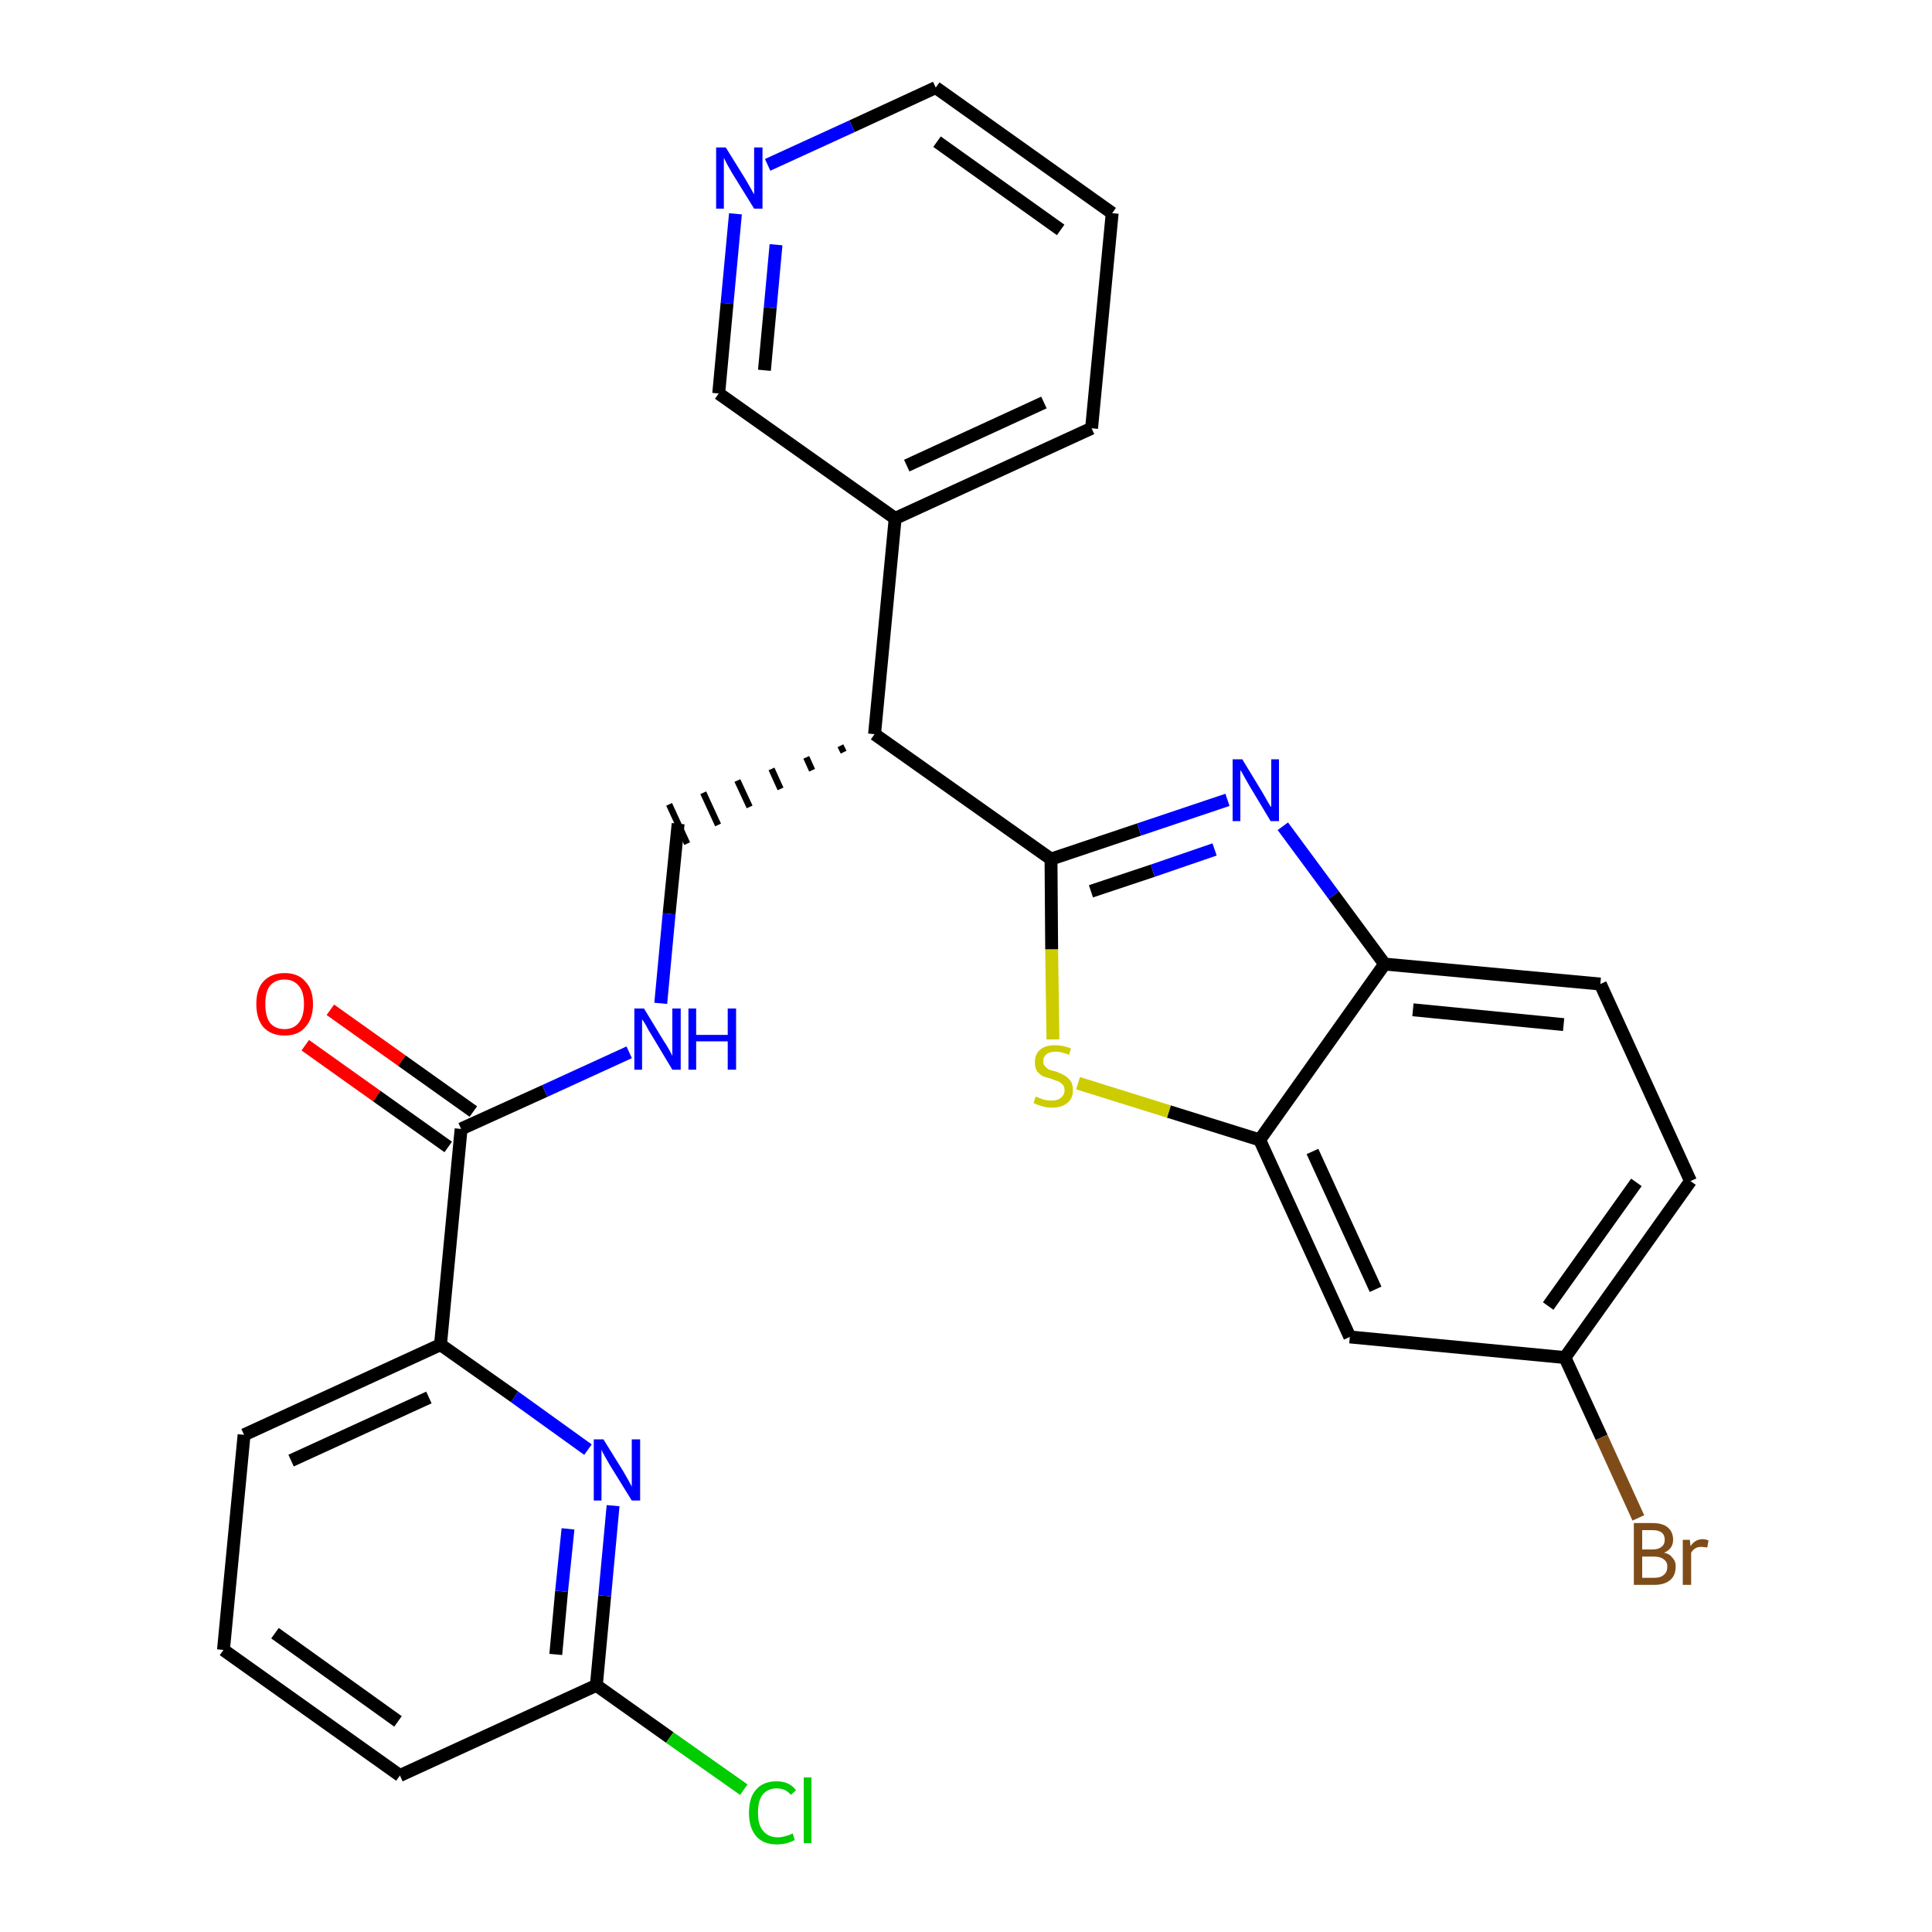 <?xml version='1.0' encoding='iso-8859-1'?>
<svg version='1.1' baseProfile='full'
              xmlns='http://www.w3.org/2000/svg'
                      xmlns:rdkit='http://www.rdkit.org/xml'
                      xmlns:xlink='http://www.w3.org/1999/xlink'
                  xml:space='preserve'
width='300px' height='300px' viewBox='0 0 300 300'>
<!-- END OF HEADER -->
<path class='bond-0 atom-0 atom-1' d='M 47.4,162.3 L 58.5,170.2' style='fill:none;fill-rule:evenodd;stroke:#FF0000;stroke-width:2.0px;stroke-linecap:butt;stroke-linejoin:miter;stroke-opacity:1' />
<path class='bond-0 atom-0 atom-1' d='M 58.5,170.2 L 69.6,178.1' style='fill:none;fill-rule:evenodd;stroke:#000000;stroke-width:2.0px;stroke-linecap:butt;stroke-linejoin:miter;stroke-opacity:1' />
<path class='bond-0 atom-0 atom-1' d='M 51.3,156.8 L 62.4,164.7' style='fill:none;fill-rule:evenodd;stroke:#FF0000;stroke-width:2.0px;stroke-linecap:butt;stroke-linejoin:miter;stroke-opacity:1' />
<path class='bond-0 atom-0 atom-1' d='M 62.4,164.7 L 73.5,172.6' style='fill:none;fill-rule:evenodd;stroke:#000000;stroke-width:2.0px;stroke-linecap:butt;stroke-linejoin:miter;stroke-opacity:1' />
<path class='bond-1 atom-1 atom-2' d='M 71.6,175.3 L 84.6,169.4' style='fill:none;fill-rule:evenodd;stroke:#000000;stroke-width:2.0px;stroke-linecap:butt;stroke-linejoin:miter;stroke-opacity:1' />
<path class='bond-1 atom-1 atom-2' d='M 84.6,169.4 L 97.7,163.4' style='fill:none;fill-rule:evenodd;stroke:#0000FF;stroke-width:2.0px;stroke-linecap:butt;stroke-linejoin:miter;stroke-opacity:1' />
<path class='bond-20 atom-1 atom-21' d='M 71.6,175.3 L 68.4,208.8' style='fill:none;fill-rule:evenodd;stroke:#000000;stroke-width:2.0px;stroke-linecap:butt;stroke-linejoin:miter;stroke-opacity:1' />
<path class='bond-2 atom-2 atom-3' d='M 102.6,155.8 L 103.9,141.9' style='fill:none;fill-rule:evenodd;stroke:#0000FF;stroke-width:2.0px;stroke-linecap:butt;stroke-linejoin:miter;stroke-opacity:1' />
<path class='bond-2 atom-2 atom-3' d='M 103.9,141.9 L 105.3,127.9' style='fill:none;fill-rule:evenodd;stroke:#000000;stroke-width:2.0px;stroke-linecap:butt;stroke-linejoin:miter;stroke-opacity:1' />
<path class='bond-3 atom-4 atom-3' d='M 130.5,115.8 L 131.0,116.8' style='fill:none;fill-rule:evenodd;stroke:#000000;stroke-width:1.0px;stroke-linecap:butt;stroke-linejoin:miter;stroke-opacity:1' />
<path class='bond-3 atom-4 atom-3' d='M 125.2,117.6 L 126.1,119.6' style='fill:none;fill-rule:evenodd;stroke:#000000;stroke-width:1.0px;stroke-linecap:butt;stroke-linejoin:miter;stroke-opacity:1' />
<path class='bond-3 atom-4 atom-3' d='M 119.8,119.4 L 121.2,122.5' style='fill:none;fill-rule:evenodd;stroke:#000000;stroke-width:1.0px;stroke-linecap:butt;stroke-linejoin:miter;stroke-opacity:1' />
<path class='bond-3 atom-4 atom-3' d='M 114.5,121.2 L 116.4,125.3' style='fill:none;fill-rule:evenodd;stroke:#000000;stroke-width:1.0px;stroke-linecap:butt;stroke-linejoin:miter;stroke-opacity:1' />
<path class='bond-3 atom-4 atom-3' d='M 109.2,123.1 L 111.5,128.1' style='fill:none;fill-rule:evenodd;stroke:#000000;stroke-width:1.0px;stroke-linecap:butt;stroke-linejoin:miter;stroke-opacity:1' />
<path class='bond-3 atom-4 atom-3' d='M 103.9,124.9 L 106.7,131.0' style='fill:none;fill-rule:evenodd;stroke:#000000;stroke-width:1.0px;stroke-linecap:butt;stroke-linejoin:miter;stroke-opacity:1' />
<path class='bond-4 atom-4 atom-5' d='M 135.8,114.0 L 139.0,80.5' style='fill:none;fill-rule:evenodd;stroke:#000000;stroke-width:2.0px;stroke-linecap:butt;stroke-linejoin:miter;stroke-opacity:1' />
<path class='bond-10 atom-4 atom-11' d='M 135.8,114.0 L 163.2,133.4' style='fill:none;fill-rule:evenodd;stroke:#000000;stroke-width:2.0px;stroke-linecap:butt;stroke-linejoin:miter;stroke-opacity:1' />
<path class='bond-5 atom-5 atom-6' d='M 139.0,80.5 L 169.5,66.5' style='fill:none;fill-rule:evenodd;stroke:#000000;stroke-width:2.0px;stroke-linecap:butt;stroke-linejoin:miter;stroke-opacity:1' />
<path class='bond-5 atom-5 atom-6' d='M 140.8,72.3 L 162.1,62.5' style='fill:none;fill-rule:evenodd;stroke:#000000;stroke-width:2.0px;stroke-linecap:butt;stroke-linejoin:miter;stroke-opacity:1' />
<path class='bond-27 atom-10 atom-5' d='M 111.6,61.1 L 139.0,80.5' style='fill:none;fill-rule:evenodd;stroke:#000000;stroke-width:2.0px;stroke-linecap:butt;stroke-linejoin:miter;stroke-opacity:1' />
<path class='bond-6 atom-6 atom-7' d='M 169.5,66.5 L 172.7,33.1' style='fill:none;fill-rule:evenodd;stroke:#000000;stroke-width:2.0px;stroke-linecap:butt;stroke-linejoin:miter;stroke-opacity:1' />
<path class='bond-7 atom-7 atom-8' d='M 172.7,33.1 L 145.3,13.6' style='fill:none;fill-rule:evenodd;stroke:#000000;stroke-width:2.0px;stroke-linecap:butt;stroke-linejoin:miter;stroke-opacity:1' />
<path class='bond-7 atom-7 atom-8' d='M 164.7,35.7 L 145.5,22.0' style='fill:none;fill-rule:evenodd;stroke:#000000;stroke-width:2.0px;stroke-linecap:butt;stroke-linejoin:miter;stroke-opacity:1' />
<path class='bond-8 atom-8 atom-9' d='M 145.3,13.6 L 132.3,19.6' style='fill:none;fill-rule:evenodd;stroke:#000000;stroke-width:2.0px;stroke-linecap:butt;stroke-linejoin:miter;stroke-opacity:1' />
<path class='bond-8 atom-8 atom-9' d='M 132.3,19.6 L 119.2,25.6' style='fill:none;fill-rule:evenodd;stroke:#0000FF;stroke-width:2.0px;stroke-linecap:butt;stroke-linejoin:miter;stroke-opacity:1' />
<path class='bond-9 atom-9 atom-10' d='M 114.2,33.2 L 112.9,47.1' style='fill:none;fill-rule:evenodd;stroke:#0000FF;stroke-width:2.0px;stroke-linecap:butt;stroke-linejoin:miter;stroke-opacity:1' />
<path class='bond-9 atom-9 atom-10' d='M 112.9,47.1 L 111.6,61.1' style='fill:none;fill-rule:evenodd;stroke:#000000;stroke-width:2.0px;stroke-linecap:butt;stroke-linejoin:miter;stroke-opacity:1' />
<path class='bond-9 atom-9 atom-10' d='M 120.5,38.0 L 119.6,47.8' style='fill:none;fill-rule:evenodd;stroke:#0000FF;stroke-width:2.0px;stroke-linecap:butt;stroke-linejoin:miter;stroke-opacity:1' />
<path class='bond-9 atom-9 atom-10' d='M 119.6,47.8 L 118.7,57.5' style='fill:none;fill-rule:evenodd;stroke:#000000;stroke-width:2.0px;stroke-linecap:butt;stroke-linejoin:miter;stroke-opacity:1' />
<path class='bond-11 atom-11 atom-12' d='M 163.2,133.4 L 176.9,128.8' style='fill:none;fill-rule:evenodd;stroke:#000000;stroke-width:2.0px;stroke-linecap:butt;stroke-linejoin:miter;stroke-opacity:1' />
<path class='bond-11 atom-11 atom-12' d='M 176.9,128.8 L 190.6,124.2' style='fill:none;fill-rule:evenodd;stroke:#0000FF;stroke-width:2.0px;stroke-linecap:butt;stroke-linejoin:miter;stroke-opacity:1' />
<path class='bond-11 atom-11 atom-12' d='M 169.4,138.4 L 179.0,135.2' style='fill:none;fill-rule:evenodd;stroke:#000000;stroke-width:2.0px;stroke-linecap:butt;stroke-linejoin:miter;stroke-opacity:1' />
<path class='bond-11 atom-11 atom-12' d='M 179.0,135.2 L 188.6,131.9' style='fill:none;fill-rule:evenodd;stroke:#0000FF;stroke-width:2.0px;stroke-linecap:butt;stroke-linejoin:miter;stroke-opacity:1' />
<path class='bond-28 atom-20 atom-11' d='M 163.5,161.4 L 163.3,147.4' style='fill:none;fill-rule:evenodd;stroke:#CCCC00;stroke-width:2.0px;stroke-linecap:butt;stroke-linejoin:miter;stroke-opacity:1' />
<path class='bond-28 atom-20 atom-11' d='M 163.3,147.4 L 163.2,133.4' style='fill:none;fill-rule:evenodd;stroke:#000000;stroke-width:2.0px;stroke-linecap:butt;stroke-linejoin:miter;stroke-opacity:1' />
<path class='bond-12 atom-12 atom-13' d='M 199.2,128.3 L 207.1,139.0' style='fill:none;fill-rule:evenodd;stroke:#0000FF;stroke-width:2.0px;stroke-linecap:butt;stroke-linejoin:miter;stroke-opacity:1' />
<path class='bond-12 atom-12 atom-13' d='M 207.1,139.0 L 215.0,149.7' style='fill:none;fill-rule:evenodd;stroke:#000000;stroke-width:2.0px;stroke-linecap:butt;stroke-linejoin:miter;stroke-opacity:1' />
<path class='bond-13 atom-13 atom-14' d='M 215.0,149.7 L 248.5,152.8' style='fill:none;fill-rule:evenodd;stroke:#000000;stroke-width:2.0px;stroke-linecap:butt;stroke-linejoin:miter;stroke-opacity:1' />
<path class='bond-13 atom-13 atom-14' d='M 219.4,156.8 L 242.8,159.1' style='fill:none;fill-rule:evenodd;stroke:#000000;stroke-width:2.0px;stroke-linecap:butt;stroke-linejoin:miter;stroke-opacity:1' />
<path class='bond-30 atom-19 atom-13' d='M 195.6,177.0 L 215.0,149.7' style='fill:none;fill-rule:evenodd;stroke:#000000;stroke-width:2.0px;stroke-linecap:butt;stroke-linejoin:miter;stroke-opacity:1' />
<path class='bond-14 atom-14 atom-15' d='M 248.5,152.8 L 262.5,183.4' style='fill:none;fill-rule:evenodd;stroke:#000000;stroke-width:2.0px;stroke-linecap:butt;stroke-linejoin:miter;stroke-opacity:1' />
<path class='bond-15 atom-15 atom-16' d='M 262.5,183.4 L 243.0,210.8' style='fill:none;fill-rule:evenodd;stroke:#000000;stroke-width:2.0px;stroke-linecap:butt;stroke-linejoin:miter;stroke-opacity:1' />
<path class='bond-15 atom-15 atom-16' d='M 254.1,183.6 L 240.4,202.8' style='fill:none;fill-rule:evenodd;stroke:#000000;stroke-width:2.0px;stroke-linecap:butt;stroke-linejoin:miter;stroke-opacity:1' />
<path class='bond-16 atom-16 atom-17' d='M 243.0,210.8 L 248.7,223.2' style='fill:none;fill-rule:evenodd;stroke:#000000;stroke-width:2.0px;stroke-linecap:butt;stroke-linejoin:miter;stroke-opacity:1' />
<path class='bond-16 atom-16 atom-17' d='M 248.7,223.2 L 254.4,235.7' style='fill:none;fill-rule:evenodd;stroke:#7F4C19;stroke-width:2.0px;stroke-linecap:butt;stroke-linejoin:miter;stroke-opacity:1' />
<path class='bond-17 atom-16 atom-18' d='M 243.0,210.8 L 209.6,207.6' style='fill:none;fill-rule:evenodd;stroke:#000000;stroke-width:2.0px;stroke-linecap:butt;stroke-linejoin:miter;stroke-opacity:1' />
<path class='bond-18 atom-18 atom-19' d='M 209.6,207.6 L 195.6,177.0' style='fill:none;fill-rule:evenodd;stroke:#000000;stroke-width:2.0px;stroke-linecap:butt;stroke-linejoin:miter;stroke-opacity:1' />
<path class='bond-18 atom-18 atom-19' d='M 213.6,200.2 L 203.8,178.8' style='fill:none;fill-rule:evenodd;stroke:#000000;stroke-width:2.0px;stroke-linecap:butt;stroke-linejoin:miter;stroke-opacity:1' />
<path class='bond-19 atom-19 atom-20' d='M 195.6,177.0 L 181.5,172.6' style='fill:none;fill-rule:evenodd;stroke:#000000;stroke-width:2.0px;stroke-linecap:butt;stroke-linejoin:miter;stroke-opacity:1' />
<path class='bond-19 atom-19 atom-20' d='M 181.5,172.6 L 167.4,168.2' style='fill:none;fill-rule:evenodd;stroke:#CCCC00;stroke-width:2.0px;stroke-linecap:butt;stroke-linejoin:miter;stroke-opacity:1' />
<path class='bond-21 atom-21 atom-22' d='M 68.4,208.8 L 37.9,222.8' style='fill:none;fill-rule:evenodd;stroke:#000000;stroke-width:2.0px;stroke-linecap:butt;stroke-linejoin:miter;stroke-opacity:1' />
<path class='bond-21 atom-21 atom-22' d='M 66.6,217.0 L 45.2,226.8' style='fill:none;fill-rule:evenodd;stroke:#000000;stroke-width:2.0px;stroke-linecap:butt;stroke-linejoin:miter;stroke-opacity:1' />
<path class='bond-29 atom-27 atom-21' d='M 91.3,225.1 L 79.9,216.9' style='fill:none;fill-rule:evenodd;stroke:#0000FF;stroke-width:2.0px;stroke-linecap:butt;stroke-linejoin:miter;stroke-opacity:1' />
<path class='bond-29 atom-27 atom-21' d='M 79.9,216.9 L 68.4,208.8' style='fill:none;fill-rule:evenodd;stroke:#000000;stroke-width:2.0px;stroke-linecap:butt;stroke-linejoin:miter;stroke-opacity:1' />
<path class='bond-22 atom-22 atom-23' d='M 37.9,222.8 L 34.7,256.2' style='fill:none;fill-rule:evenodd;stroke:#000000;stroke-width:2.0px;stroke-linecap:butt;stroke-linejoin:miter;stroke-opacity:1' />
<path class='bond-23 atom-23 atom-24' d='M 34.7,256.2 L 62.1,275.7' style='fill:none;fill-rule:evenodd;stroke:#000000;stroke-width:2.0px;stroke-linecap:butt;stroke-linejoin:miter;stroke-opacity:1' />
<path class='bond-23 atom-23 atom-24' d='M 42.7,253.6 L 61.8,267.3' style='fill:none;fill-rule:evenodd;stroke:#000000;stroke-width:2.0px;stroke-linecap:butt;stroke-linejoin:miter;stroke-opacity:1' />
<path class='bond-24 atom-24 atom-25' d='M 62.1,275.7 L 92.6,261.7' style='fill:none;fill-rule:evenodd;stroke:#000000;stroke-width:2.0px;stroke-linecap:butt;stroke-linejoin:miter;stroke-opacity:1' />
<path class='bond-25 atom-25 atom-26' d='M 92.6,261.7 L 104.0,269.8' style='fill:none;fill-rule:evenodd;stroke:#000000;stroke-width:2.0px;stroke-linecap:butt;stroke-linejoin:miter;stroke-opacity:1' />
<path class='bond-25 atom-25 atom-26' d='M 104.0,269.8 L 115.5,277.9' style='fill:none;fill-rule:evenodd;stroke:#00CC00;stroke-width:2.0px;stroke-linecap:butt;stroke-linejoin:miter;stroke-opacity:1' />
<path class='bond-26 atom-25 atom-27' d='M 92.6,261.7 L 93.9,247.8' style='fill:none;fill-rule:evenodd;stroke:#000000;stroke-width:2.0px;stroke-linecap:butt;stroke-linejoin:miter;stroke-opacity:1' />
<path class='bond-26 atom-25 atom-27' d='M 93.9,247.8 L 95.2,233.8' style='fill:none;fill-rule:evenodd;stroke:#0000FF;stroke-width:2.0px;stroke-linecap:butt;stroke-linejoin:miter;stroke-opacity:1' />
<path class='bond-26 atom-25 atom-27' d='M 86.3,256.9 L 87.2,247.1' style='fill:none;fill-rule:evenodd;stroke:#000000;stroke-width:2.0px;stroke-linecap:butt;stroke-linejoin:miter;stroke-opacity:1' />
<path class='bond-26 atom-25 atom-27' d='M 87.2,247.1 L 88.2,237.4' style='fill:none;fill-rule:evenodd;stroke:#0000FF;stroke-width:2.0px;stroke-linecap:butt;stroke-linejoin:miter;stroke-opacity:1' />
<path  class='atom-0' d='M 39.8 155.9
Q 39.8 153.6, 40.9 152.4
Q 42.1 151.1, 44.2 151.1
Q 46.3 151.1, 47.4 152.4
Q 48.6 153.6, 48.6 155.9
Q 48.6 158.2, 47.4 159.5
Q 46.3 160.8, 44.2 160.8
Q 42.1 160.8, 40.9 159.5
Q 39.8 158.2, 39.8 155.9
M 44.2 159.8
Q 45.6 159.8, 46.4 158.8
Q 47.2 157.8, 47.2 155.9
Q 47.2 154.0, 46.4 153.1
Q 45.6 152.1, 44.2 152.1
Q 42.7 152.1, 41.9 153.1
Q 41.2 154.0, 41.2 155.9
Q 41.2 157.8, 41.9 158.8
Q 42.7 159.8, 44.2 159.8
' fill='#FF0000'/>
<path  class='atom-2' d='M 100.0 156.6
L 103.1 161.7
Q 103.4 162.1, 103.9 163.0
Q 104.4 163.9, 104.4 164.0
L 104.4 156.6
L 105.7 156.6
L 105.7 166.1
L 104.4 166.1
L 101.1 160.6
Q 100.7 160.0, 100.3 159.2
Q 99.9 158.5, 99.7 158.3
L 99.7 166.1
L 98.5 166.1
L 98.5 156.6
L 100.0 156.6
' fill='#0000FF'/>
<path  class='atom-2' d='M 106.9 156.6
L 108.1 156.6
L 108.1 160.7
L 113.0 160.7
L 113.0 156.6
L 114.3 156.6
L 114.3 166.1
L 113.0 166.1
L 113.0 161.7
L 108.1 161.7
L 108.1 166.1
L 106.9 166.1
L 106.9 156.6
' fill='#0000FF'/>
<path  class='atom-9' d='M 112.7 22.9
L 115.8 27.9
Q 116.1 28.4, 116.6 29.3
Q 117.1 30.2, 117.1 30.2
L 117.1 22.9
L 118.4 22.9
L 118.4 32.4
L 117.1 32.4
L 113.7 26.9
Q 113.3 26.2, 112.9 25.5
Q 112.5 24.7, 112.4 24.5
L 112.4 32.4
L 111.2 32.4
L 111.2 22.9
L 112.7 22.9
' fill='#0000FF'/>
<path  class='atom-12' d='M 192.9 117.9
L 196.0 123.0
Q 196.3 123.5, 196.8 124.4
Q 197.3 125.3, 197.4 125.3
L 197.4 117.9
L 198.6 117.9
L 198.6 127.5
L 197.3 127.5
L 194.0 122.0
Q 193.6 121.3, 193.2 120.6
Q 192.8 119.8, 192.6 119.6
L 192.6 127.5
L 191.4 127.5
L 191.4 117.9
L 192.9 117.9
' fill='#0000FF'/>
<path  class='atom-17' d='M 258.4 241.1
Q 259.3 241.3, 259.7 241.9
Q 260.2 242.4, 260.2 243.2
Q 260.2 244.6, 259.4 245.3
Q 258.5 246.1, 256.9 246.1
L 253.7 246.1
L 253.7 236.5
L 256.6 236.5
Q 258.2 236.5, 259.0 237.2
Q 259.8 237.9, 259.8 239.1
Q 259.8 240.5, 258.4 241.1
M 255.0 237.6
L 255.0 240.6
L 256.6 240.6
Q 257.5 240.6, 258.0 240.2
Q 258.5 239.8, 258.5 239.1
Q 258.5 237.6, 256.6 237.6
L 255.0 237.6
M 256.9 245.0
Q 257.9 245.0, 258.4 244.5
Q 258.9 244.1, 258.9 243.2
Q 258.9 242.5, 258.3 242.1
Q 257.8 241.7, 256.7 241.7
L 255.0 241.7
L 255.0 245.0
L 256.9 245.0
' fill='#7F4C19'/>
<path  class='atom-17' d='M 262.4 239.1
L 262.5 240.1
Q 263.2 239.0, 264.4 239.0
Q 264.8 239.0, 265.3 239.2
L 265.1 240.3
Q 264.5 240.2, 264.2 240.2
Q 263.6 240.2, 263.3 240.4
Q 262.9 240.6, 262.6 241.1
L 262.6 246.1
L 261.3 246.1
L 261.3 239.1
L 262.4 239.1
' fill='#7F4C19'/>
<path  class='atom-20' d='M 160.8 170.3
Q 161.0 170.3, 161.4 170.5
Q 161.8 170.7, 162.3 170.8
Q 162.8 170.9, 163.3 170.9
Q 164.2 170.9, 164.7 170.5
Q 165.3 170.0, 165.3 169.3
Q 165.3 168.7, 165.0 168.4
Q 164.7 168.1, 164.3 167.9
Q 163.9 167.8, 163.2 167.5
Q 162.4 167.3, 161.9 167.1
Q 161.4 166.8, 161.0 166.3
Q 160.7 165.8, 160.7 164.9
Q 160.7 163.7, 161.5 163.0
Q 162.3 162.3, 163.9 162.3
Q 165.0 162.3, 166.3 162.8
L 166.0 163.8
Q 164.8 163.3, 164.0 163.3
Q 163.0 163.3, 162.5 163.7
Q 162.0 164.1, 162.0 164.8
Q 162.0 165.3, 162.3 165.6
Q 162.6 165.9, 162.9 166.1
Q 163.3 166.2, 164.0 166.4
Q 164.8 166.7, 165.3 167.0
Q 165.8 167.3, 166.2 167.8
Q 166.6 168.3, 166.6 169.3
Q 166.6 170.6, 165.7 171.3
Q 164.8 172.0, 163.4 172.0
Q 162.5 172.0, 161.9 171.8
Q 161.2 171.6, 160.5 171.3
L 160.8 170.3
' fill='#CCCC00'/>
<path  class='atom-26' d='M 116.3 281.5
Q 116.3 279.1, 117.4 277.9
Q 118.5 276.6, 120.6 276.6
Q 122.6 276.6, 123.6 278.0
L 122.8 278.7
Q 122.0 277.7, 120.6 277.7
Q 119.2 277.7, 118.4 278.7
Q 117.7 279.6, 117.7 281.5
Q 117.7 283.4, 118.5 284.3
Q 119.3 285.3, 120.8 285.3
Q 121.8 285.3, 123.1 284.7
L 123.4 285.7
Q 122.9 286.0, 122.2 286.2
Q 121.4 286.4, 120.6 286.4
Q 118.5 286.4, 117.4 285.1
Q 116.3 283.8, 116.3 281.5
' fill='#00CC00'/>
<path  class='atom-26' d='M 124.8 276.0
L 126.0 276.0
L 126.0 286.2
L 124.8 286.2
L 124.8 276.0
' fill='#00CC00'/>
<path  class='atom-27' d='M 93.7 223.5
L 96.8 228.5
Q 97.1 229.0, 97.6 229.9
Q 98.1 230.8, 98.1 230.9
L 98.1 223.5
L 99.4 223.5
L 99.4 233.0
L 98.1 233.0
L 94.7 227.5
Q 94.3 226.8, 93.9 226.1
Q 93.5 225.4, 93.4 225.1
L 93.4 233.0
L 92.2 233.0
L 92.2 223.5
L 93.7 223.5
' fill='#0000FF'/>
</svg>
